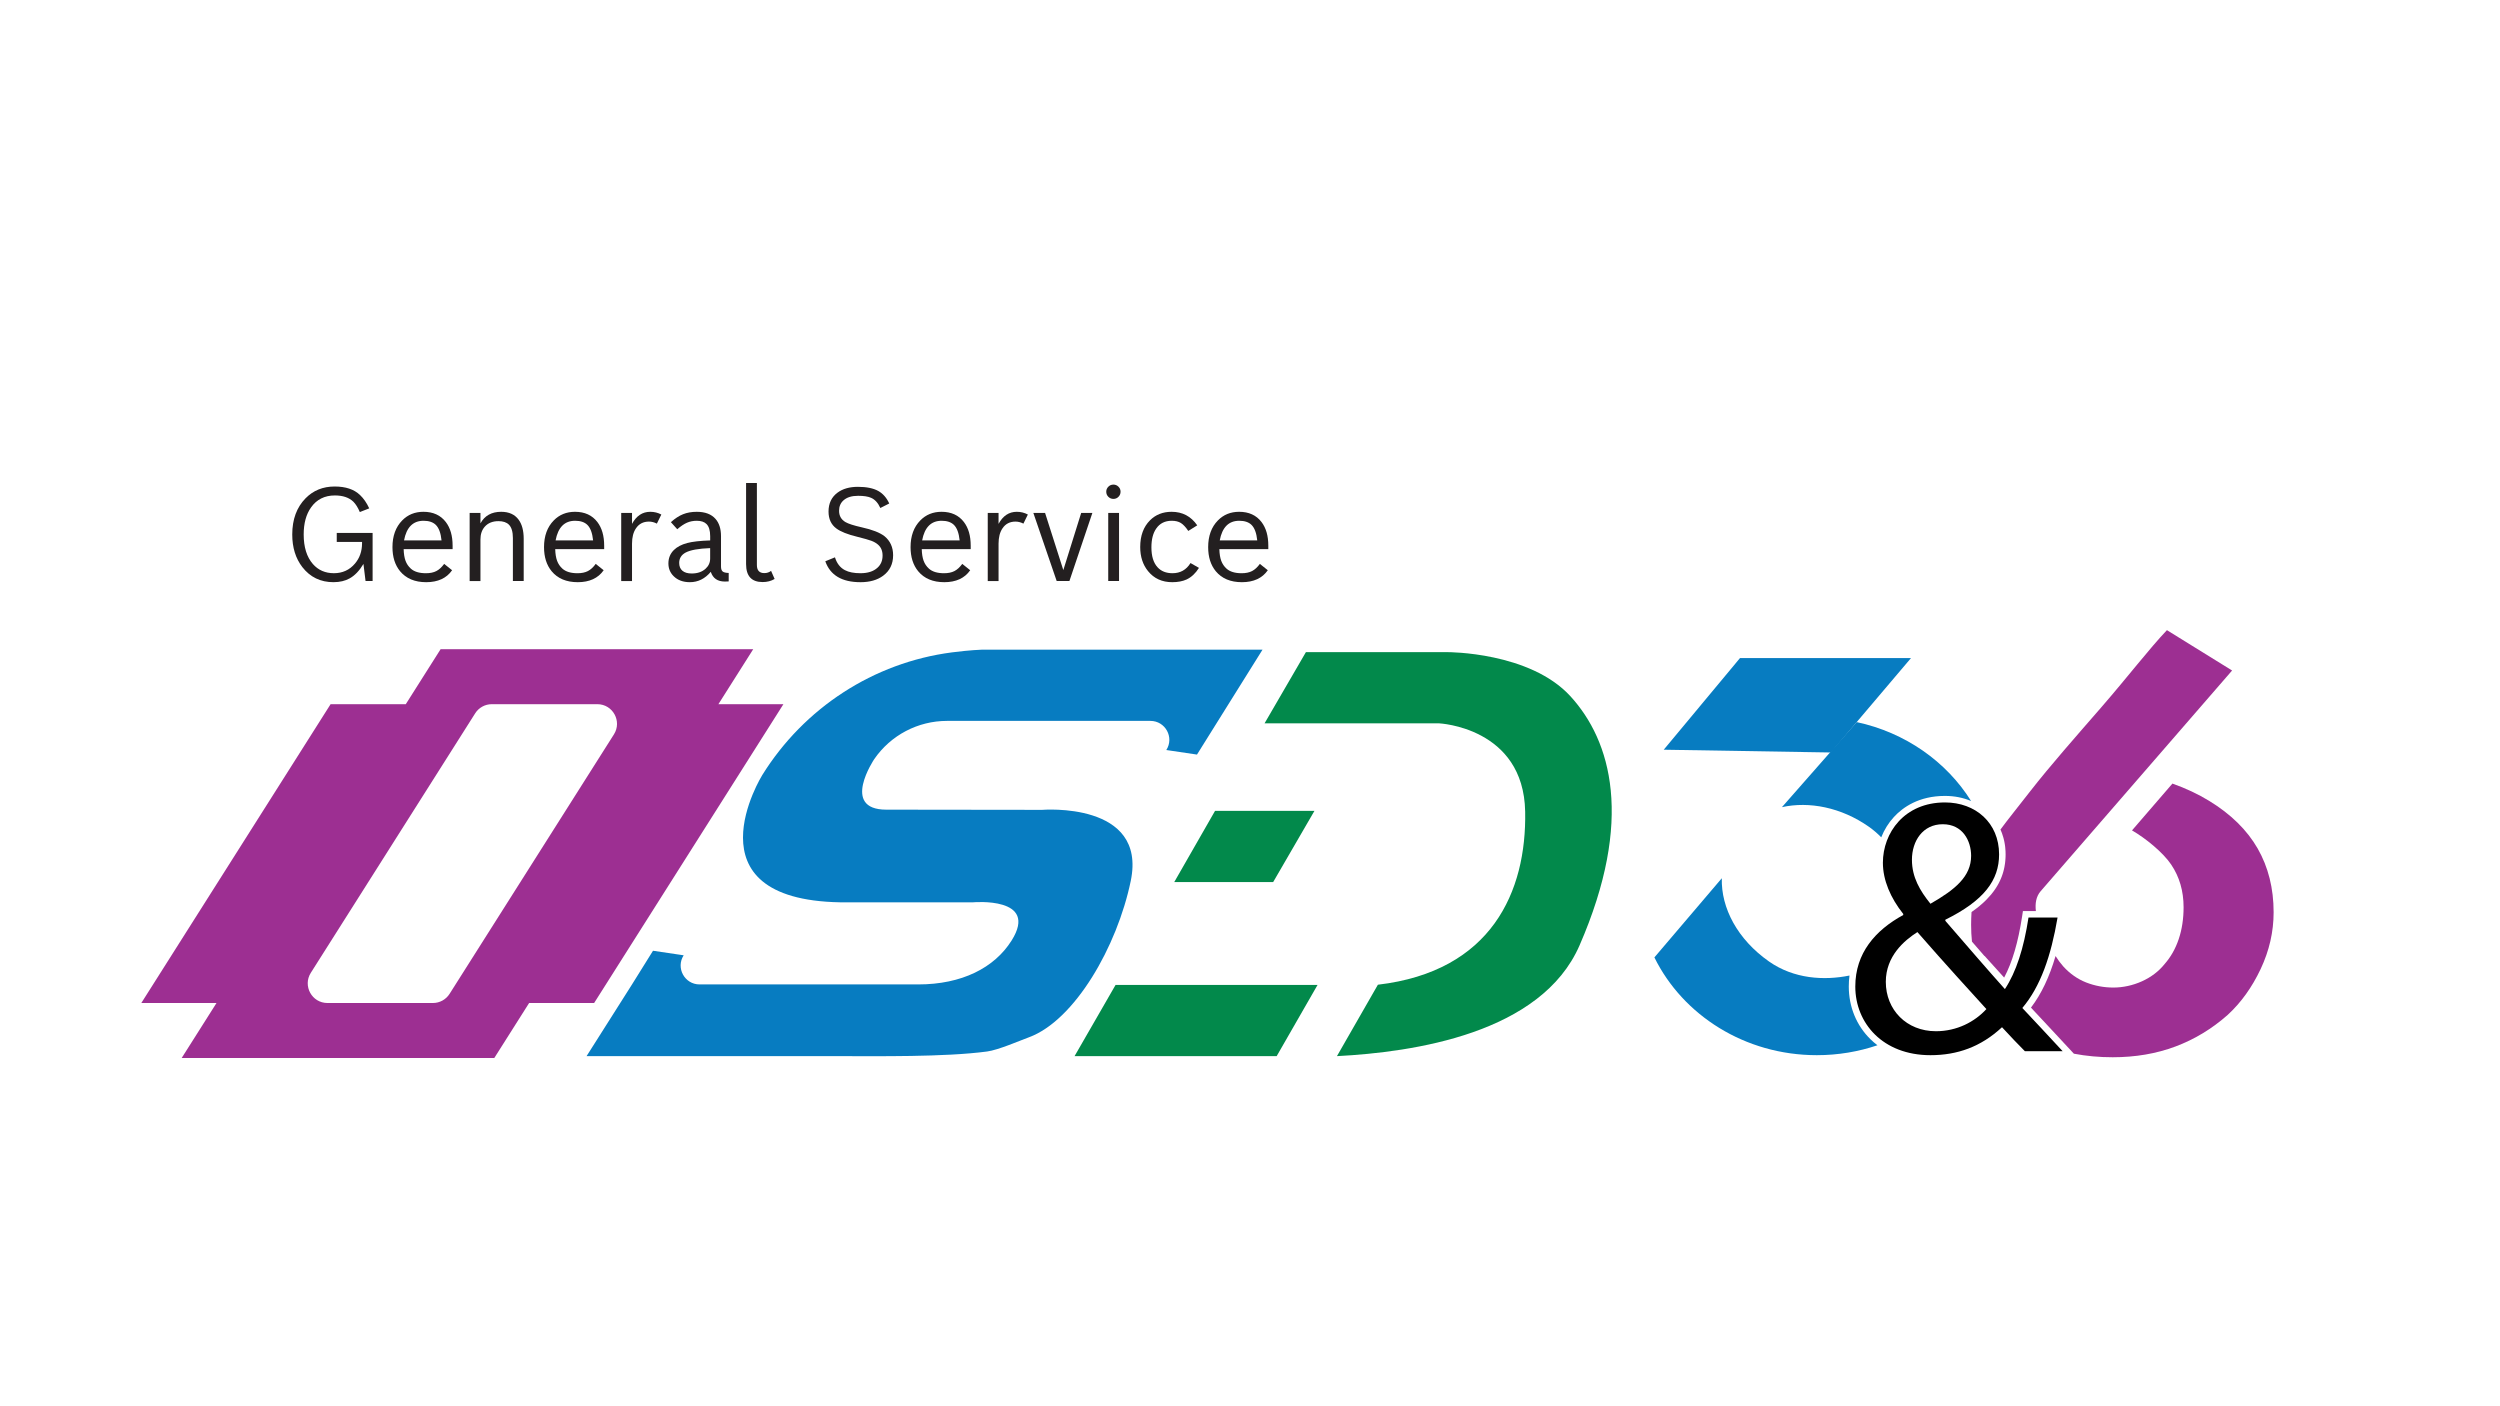 <?xml version="1.0" encoding="UTF-8"?>
<svg id="Layer_1" data-name="Layer 1" xmlns="http://www.w3.org/2000/svg" viewBox="0 0 1920 1080">
  <g>
    <g>
      <path d="M1026.78,811.11c59.14-3.06,156.86-17.43,186.3-85.03,42-96.45,24.27-157.18-6.98-191.35-31.25-34.16-94.3-33.88-94.3-33.88h-108.87l-31.75,54.67h133.95s65.01,2.97,66.2,67.8c1.13,61.56-25.86,122.7-113.11,132.94l-31.45,54.85Z" style="fill: #02894b; stroke-width: 0px;"/>
      <polygon points="980.48 811.11 825.26 811.11 856.75 756.44 1011.87 756.44 980.48 811.11" style="fill: #02894b; stroke-width: 0px;"/>
      <polygon points="1009.49 622.76 933.15 622.76 901.82 677.43 977.79 677.43 1009.49 622.76" style="fill: #02894b; stroke-width: 0px;"/>
    </g>
    <path d="M969.62,498.94h-215.42s-9.16.28-23.13,2.09c-60.2,7.83-113.62,42.68-145.66,94.24,0,0-59.39,95.6,59.86,97.71h102.08s50.9-4.59,29.56,29.35c-13.25,21.06-38.38,33.71-71.7,33.71h-167.93c-11.49,0-18.43-12.71-12.22-22.37h0s-23.55-3.49-23.55-3.49l-16.12,25.86-34.91,55.07h190.93c32.24,0,84.13.8,116.71-3.56,8.46-1.13,24.57-8.13,32.1-10.91,35.15-12.96,67.78-69.61,78.22-120.19,12.62-61.12-68.07-54.48-68.07-54.48l-119.72-.15c-35.36-.04-9.23-38.8-9.23-38.8,12.65-18.39,33.53-29.37,55.85-29.37h156.25c11.49,0,18.43,12.71,12.22,22.37l23.55,3.49,50.35-80.58Z" style="fill: #077cc1; stroke-width: 0px;"/>
    <path d="M551.74,540.8l26.75-42.24h-240.09l-26.75,42.24h-57.74l-145.37,229.5h57.74l-26.75,42.24h240.09l26.75-42.24h49.93l145.37-229.5h-49.93ZM238.71,747.11l126.23-199.28c2.77-4.37,7.59-7.02,12.76-7.02h81.04c11.91,0,19.14,13.13,12.76,23.2l-126.23,199.28c-2.77,4.37-7.59,7.02-12.76,7.02h-81.04c-11.91,0-19.14-13.13-12.76-23.2Z" style="fill: #9d2f92; stroke-width: 0px;"/>
  </g>
  <g>
    <polygon points="1277.75 575.78 1336.32 505.39 1467.65 505.39 1406.15 577.91 1277.75 575.78" style="fill: #077cc1; stroke-width: 0px;"/>
    <path d="M1436.54,798.16c-10.75-10.51-16.67-24.89-16.67-40.49,0-2.89.18-5.71.53-8.46-19.52,3.99-42.71,2.61-61.81-10.79-24.15-16.95-36.88-41-36.24-63.94l-51.78,60.81c21.82,44.34,69.48,75.09,124.76,75.09,16.34,0,32.01-2.69,46.55-7.62-1.87-1.41-3.65-2.95-5.34-4.6ZM1425.94,554.58l-57.41,65.32c20.92-4.64,45.57.17,66.71,15.01,3.51,2.46,6.69,5.21,9.55,8.17,2.29-5.78,5.58-11.11,9.73-15.62,6.79-7.38,19.11-16.19,39.24-16.19,7.31,0,14.08,1.39,20.06,3.93-18.92-30.25-50.51-52.61-87.88-60.62Z" style="fill: #077cc1; stroke-width: 0px;"/>
    <path d="M1555.11,807.32c-5.3-5.3-10.32-10.6-17.57-18.41-16.18,15.06-34.3,21.47-54.94,21.47-36.54,0-57.73-24.54-57.73-52.71,0-25.66,15.34-43.23,36.81-54.94v-.84c-9.76-12.27-15.62-25.94-15.62-39.32,0-22.87,16.45-46.3,47.69-46.3,23.43,0,41.55,15.62,41.55,39.88,0,19.8-11.43,35.42-41.28,50.2v.84c15.9,18.41,33.75,39.05,45.74,52.43,8.65-13.11,14.5-31.24,18.13-54.94h22.31c-5.02,29.57-13.11,52.99-27.05,69.45,10.04,10.6,19.8,21.2,30.96,33.19h-29.01ZM1525.55,774.97c-11.16-12.27-32.07-35.14-52.99-59.13-10.04,6.41-24.26,18.41-24.26,38.21,0,21.48,15.9,37.93,38.49,37.93,16.17,0,29.84-7.25,38.76-17.01ZM1468.37,660.34c0,13.39,6.14,23.7,14.22,33.75,18.96-10.88,31.23-20.92,31.23-36.82,0-11.43-6.41-24.26-21.75-24.26s-23.71,12.83-23.71,27.33Z" style="fill: #000; stroke-width: 0px;"/>
    <path d="M1563.56,699.68h-9.95l-.65,4.25c-3.01,19.71-7.54,35.13-13.77,46.86l-15.05-16.67-.08.09c-3.09-3.54-6.3-7.24-9.59-11.05-.44-4.18-.65-8.49-.65-12.92,0-3.28.11-6.55.32-9.79,1.46-1.02,2.85-2.04,4.18-3.08.36-.28.71-.56,1.05-.83.29-.23.57-.46.84-.68,1.05-.87,2.05-1.75,3.01-2.63.39-.36.77-.72,1.15-1.08.14-.13.27-.26.4-.39.35-.34.7-.68,1.03-1.03,1.17-1.18,2.25-2.37,3.26-3.59.16-.18.31-.36.45-.54.55-.67,1.08-1.35,1.58-2.04.35-.46.68-.93,1-1.4.36-.52.71-1.04,1.04-1.56,0-.02.02-.04.04-.07.31-.5.62-.99.9-1.49.13-.21.24-.41.35-.62.17-.29.33-.58.49-.87.11-.2.22-.41.32-.62.21-.4.41-.81.6-1.22.06-.11.12-.23.16-.34.25-.52.49-1.05.71-1.58.23-.53.44-1.06.64-1.6.02-.05.03-.1.05-.14.21-.54.4-1.1.58-1.65.04-.12.08-.23.11-.34.17-.52.32-1.04.47-1.57,0,0,0,0,0-.02.17-.6.33-1.2.47-1.81.1-.42.2-.85.28-1.28.05-.21.09-.43.13-.65.15-.78.28-1.57.39-2.37.05-.33.09-.66.13-1,.04-.3.07-.6.09-.9.04-.25.06-.5.07-.75.04-.35.07-.7.08-1.06.04-.5.07-1,.08-1.5.03-.66.04-1.32.04-1.99,0-.81-.02-1.62-.06-2.42-.04-1-.12-1.99-.23-2.96-.03-.27-.06-.55-.09-.82-.04-.31-.08-.61-.13-.92-.05-.39-.11-.77-.18-1.15-.07-.43-.15-.87-.24-1.3-.06-.32-.13-.63-.2-.95-.07-.37-.16-.74-.26-1.11-.08-.36-.18-.73-.28-1.09-.3-1.09-.64-2.16-1.01-3.21-.13-.35-.25-.69-.39-1.04-.28-.71-.57-1.41-.88-2.11,6.22-8.42,13.9-17.84,22.71-29.21,15.82-20.27,35.02-41.94,54.97-64.92,20.44-23.55,36.18-44.22,50.17-58.99l50.05,30.99-147.03,169.5c-3.51,4.05-4.34,9.46-3.67,15.23Z" style="fill: #9d2f92; stroke-width: 0px;"/>
    <path d="M1746.14,700.65c0,14.94-3.32,29.44-9.94,43.51-6.64,14.09-15.07,25.83-25.31,35.26-12.07,10.69-25.44,18.78-40.13,24.29-14.67,5.51-30.75,8.26-48.23,8.26-10.33,0-20.25-.91-29.79-2.73l-4.96-5.33c-3.05-3.28-6-6.46-8.88-9.56-6.57-7.08-12.83-13.82-19.11-20.49.04-.05.08-.1.11-.15,7.84-10.34,14-23.25,18.77-39.47,1.75,2.82,3.72,5.48,5.91,7.96,5.13,5.65,11.04,9.77,17.67,12.37,6.64,2.58,13.6,3.88,20.84,3.88s14.86-1.6,21.97-4.82c7.09-3.23,12.9-7.66,17.43-13.32,4.69-5.34,8.27-11.69,10.76-19.06,2.49-7.4,3.74-15.56,3.74-24.5,0-12.41-3.17-23.33-9.53-32.76-6.33-9.41-19.96-20.42-30.08-26.23l31.05-35.97c10.33,3.68,19.72,8.1,28.15,13.25,16.75,10.22,29.19,22.46,37.34,36.68,8.14,14.24,12.22,30.55,12.22,48.93Z" style="fill: #9d2f92; stroke-width: 0px;"/>
  </g>
  <g>
    <path d="M256.14,447.12c-9.96,0-17.94-3.86-23.93-11.57-5.18-6.71-7.76-15.05-7.76-25.05,0-11.62,3.42-20.9,10.25-27.83,5.92-6.02,13.36-9.03,22.31-9.03,8.43,0,14.91,2.17,19.43,6.49,2.8,2.64,5.18,6.07,7.13,10.3l-7.23,2.83c-1.46-3.45-3.12-6.1-4.98-7.96-3.32-3.19-8.04-4.79-14.16-4.79-7.88,0-13.98,3.06-18.31,9.18-3.78,5.31-5.66,12.24-5.66,20.8,0,9.73,2.36,17.3,7.08,22.71,4.13,4.69,9.5,7.03,16.11,7.03s12.04-2.47,16.21-7.42c3.61-4.26,5.42-9.46,5.42-15.58v-1.03h-19.43v-6.88h27.54v36.91h-5.42l-1.61-13.13c-3.12,5.24-6.67,8.95-10.64,11.13-3.45,1.92-7.57,2.88-12.35,2.88Z" style="fill: #231f20; stroke-width: 0px;"/>
    <path d="M327.29,447.12c-8.69,0-15.37-2.8-20.02-8.4-3.91-4.75-5.86-10.92-5.86-18.51,0-8.59,2.49-15.43,7.47-20.51,4.33-4.43,9.77-6.64,16.31-6.64,7.45,0,13.18,2.62,17.19,7.86,3.48,4.56,5.22,10.6,5.22,18.12v2.69h-37.6c.1,3.65.58,6.63,1.44,8.96.86,2.33,2.22,4.34,4.08,6.03,2.6,2.34,6.46,3.52,11.57,3.52,3.19,0,5.86-.55,8.01-1.66,2.15-1.11,4.15-2.95,6.01-5.52l6.1,4.88c-4.26,6.12-10.91,9.18-19.92,9.18ZM310.3,415.04h28.81c-.59-5.7-2.08-9.7-4.49-12.01-2.15-2.05-5.26-3.08-9.33-3.08-8.11,0-13.1,5.03-14.99,15.09Z" style="fill: #231f20; stroke-width: 0px;"/>
    <path d="M360.69,393.94h8.3v8.01c3.22-5.92,8.53-8.89,15.92-8.89,5.96,0,10.42,2.02,13.38,6.05,2.6,3.52,3.91,8.42,3.91,14.7v32.42h-8.3v-33.01c0-4.79-1.01-8.2-3.03-10.25-1.79-1.82-4.48-2.73-8.06-2.73-4.49,0-8.01,1.43-10.55,4.3-2.18,2.51-3.27,5.75-3.27,9.72v31.98h-8.3v-52.29Z" style="fill: #231f20; stroke-width: 0px;"/>
    <path d="M443.69,447.12c-8.69,0-15.37-2.8-20.02-8.4-3.91-4.75-5.86-10.92-5.86-18.51,0-8.59,2.49-15.43,7.47-20.51,4.33-4.43,9.77-6.64,16.31-6.64,7.45,0,13.18,2.62,17.19,7.86,3.48,4.56,5.22,10.6,5.22,18.12v2.69h-37.6c.1,3.65.58,6.63,1.44,8.96.86,2.33,2.22,4.34,4.08,6.03,2.6,2.34,6.46,3.52,11.57,3.52,3.19,0,5.86-.55,8.01-1.66,2.15-1.11,4.15-2.95,6.01-5.52l6.1,4.88c-4.26,6.12-10.91,9.18-19.92,9.18ZM426.7,415.04h28.81c-.59-5.7-2.08-9.7-4.49-12.01-2.15-2.05-5.26-3.08-9.33-3.08-8.11,0-13.1,5.03-14.99,15.09Z" style="fill: #231f20; stroke-width: 0px;"/>
    <path d="M477.09,393.94h8.3v8.4c3.35-6.18,8.02-9.28,14.01-9.28,3.06,0,5.89.7,8.5,2.1l-3.42,6.98c-2.02-1.04-4.05-1.56-6.1-1.56-4.33,0-7.65,1.73-9.96,5.18-2.02,2.96-3.03,6.88-3.03,11.77v28.71h-8.3v-52.29Z" style="fill: #231f20; stroke-width: 0px;"/>
    <path d="M559.61,446.53c-.75.06-1.71.1-2.88.1-5.63,0-9.25-2.49-10.84-7.47-4.46,5.31-9.81,7.96-16.06,7.96-5.21,0-9.36-1.53-12.45-4.59-2.7-2.64-4.05-5.91-4.05-9.81,0-4.1,1.4-7.54,4.2-10.3,2.44-2.41,5.84-4.2,10.21-5.37,4.04-1.07,9.93-1.74,17.68-2v-3.27c0-4.33-.94-7.44-2.83-9.33-1.66-1.66-4.15-2.49-7.47-2.49-2.73,0-5.24.5-7.52,1.49-2.28.99-4.77,2.66-7.47,5l-4.88-5.42c3.12-2.83,6.23-4.87,9.33-6.1,3.09-1.24,6.61-1.86,10.55-1.86,6.41,0,11.21,1.82,14.4,5.47,2.8,3.19,4.2,7.6,4.2,13.23v23.29c0,1.86.42,3.13,1.27,3.83.85.7,2.39,1.08,4.64,1.15v6.49ZM545.4,420.95c-8.95.33-15.27,1.48-18.95,3.47-3.22,1.79-4.83,4.43-4.83,7.91,0,2.6.83,4.61,2.49,6.01,1.66,1.4,4.02,2.1,7.08,2.1,4.46,0,8.02-1.22,10.69-3.66,2.34-2.12,3.52-4.72,3.52-7.81v-8.01Z" style="fill: #231f20; stroke-width: 0px;"/>
    <path d="M585.69,447.02c-8.46,0-12.7-4.59-12.7-13.77v-62.3h8.3v62.99c0,4.13,1.9,6.2,5.71,6.2,1.99,0,3.71-.57,5.18-1.71l2.73,6.2c-2.67,1.6-5.75,2.39-9.23,2.39Z" style="fill: #231f20; stroke-width: 0px;"/>
    <path d="M660.83,447.12c-14.23,0-23.23-5.35-27-16.06l7.42-3.03c1.46,4.69,4.02,7.98,7.67,9.86,2.96,1.56,6.93,2.34,11.91,2.34,5.6,0,9.93-1.38,12.99-4.15,2.67-2.38,4-5.52,4-9.42,0-3.58-1.17-6.38-3.52-8.4-1.37-1.2-3.08-2.19-5.13-2.95-2.05-.76-5.63-1.78-10.74-3.05-7.49-1.82-12.86-3.96-16.11-6.4-4-2.96-6.01-7.29-6.01-12.99,0-6.25,2.29-11.08,6.88-14.5,4-2.99,9.24-4.49,15.72-4.49s11.8,1.06,15.58,3.17c3.61,2.02,6.43,5.22,8.45,9.62l-6.84,3.47c-1.76-3.91-4.12-6.51-7.08-7.81-2.28-1.04-5.62-1.56-10.01-1.56-4.88,0-8.61,1.16-11.18,3.47-2.28,2.02-3.42,4.69-3.42,8.01,0,3.87,1.63,6.77,4.88,8.69,2.31,1.33,6.45,2.67,12.4,4,8.24,1.82,14.11,4.12,17.63,6.88,4.39,3.61,6.59,8.48,6.59,14.6,0,6.74-2.57,12-7.71,15.77-4.46,3.29-10.25,4.93-17.38,4.93Z" style="fill: #231f20; stroke-width: 0px;"/>
    <path d="M725.19,447.12c-8.69,0-15.37-2.8-20.02-8.4-3.91-4.75-5.86-10.92-5.86-18.51,0-8.59,2.49-15.43,7.47-20.51,4.33-4.43,9.77-6.64,16.31-6.64,7.45,0,13.18,2.62,17.19,7.86,3.48,4.56,5.22,10.6,5.22,18.12v2.69h-37.6c.1,3.65.58,6.63,1.44,8.96.86,2.33,2.22,4.34,4.08,6.03,2.6,2.34,6.46,3.52,11.57,3.52,3.19,0,5.86-.55,8.01-1.66,2.15-1.11,4.15-2.95,6.01-5.52l6.1,4.88c-4.26,6.12-10.91,9.18-19.92,9.18ZM708.2,415.04h28.81c-.59-5.7-2.08-9.7-4.49-12.01-2.15-2.05-5.26-3.08-9.33-3.08-8.11,0-13.1,5.03-14.99,15.09Z" style="fill: #231f20; stroke-width: 0px;"/>
    <path d="M758.59,393.94h8.3v8.4c3.35-6.18,8.02-9.28,14.01-9.28,3.06,0,5.89.7,8.5,2.1l-3.42,6.98c-2.02-1.04-4.05-1.56-6.1-1.56-4.33,0-7.65,1.73-9.96,5.18-2.02,2.96-3.03,6.88-3.03,11.77v28.71h-8.3v-52.29Z" style="fill: #231f20; stroke-width: 0px;"/>
    <path d="M793.64,393.94h8.98l14.01,43.9,13.72-43.9h8.59l-17.63,52.29h-9.77l-17.92-52.29Z" style="fill: #231f20; stroke-width: 0px;"/>
    <path d="M855.12,372.17c1.5,0,2.78.54,3.86,1.61s1.61,2.36,1.61,3.86-.54,2.83-1.61,3.91-2.36,1.61-3.86,1.61-2.83-.54-3.91-1.61-1.61-2.38-1.61-3.91.54-2.78,1.61-3.86,2.38-1.61,3.91-1.61ZM851.12,393.94h8.3v52.29h-8.3v-52.29Z" style="fill: #231f20; stroke-width: 0px;"/>
    <path d="M900.29,447.12c-7.81,0-14.01-2.83-18.6-8.5-4-4.92-6.01-11.08-6.01-18.51,0-8.66,2.51-15.49,7.52-20.51,4.36-4.36,9.9-6.54,16.6-6.54,8.33,0,14.89,3.47,19.68,10.4l-6.88,4.3c-1.99-2.96-3.9-5-5.74-6.13-1.84-1.12-4.16-1.68-6.96-1.68-5.27,0-9.28,2.04-12.01,6.1-2.41,3.52-3.61,8.29-3.61,14.31,0,6.8,1.58,11.91,4.74,15.33,2.77,3.03,6.59,4.54,11.47,4.54,5.99,0,10.6-2.6,13.82-7.81l6.49,3.71c-2.6,4.17-5.76,7.13-9.47,8.89-3.06,1.4-6.74,2.1-11.04,2.1Z" style="fill: #231f20; stroke-width: 0px;"/>
    <path d="M953.75,447.12c-8.69,0-15.37-2.8-20.02-8.4-3.91-4.75-5.86-10.92-5.86-18.51,0-8.59,2.49-15.43,7.47-20.51,4.33-4.43,9.77-6.64,16.31-6.64,7.45,0,13.18,2.62,17.19,7.86,3.48,4.56,5.22,10.6,5.22,18.12v2.69h-37.6c.1,3.65.58,6.63,1.44,8.96.86,2.33,2.22,4.34,4.08,6.03,2.6,2.34,6.46,3.52,11.57,3.52,3.19,0,5.86-.55,8.01-1.66,2.15-1.11,4.15-2.95,6.01-5.52l6.1,4.88c-4.26,6.12-10.91,9.18-19.92,9.18ZM936.76,415.04h28.81c-.59-5.7-2.08-9.7-4.49-12.01-2.15-2.05-5.26-3.08-9.33-3.08-8.11,0-13.1,5.03-14.99,15.09Z" style="fill: #231f20; stroke-width: 0px;"/>
  </g>
</svg>